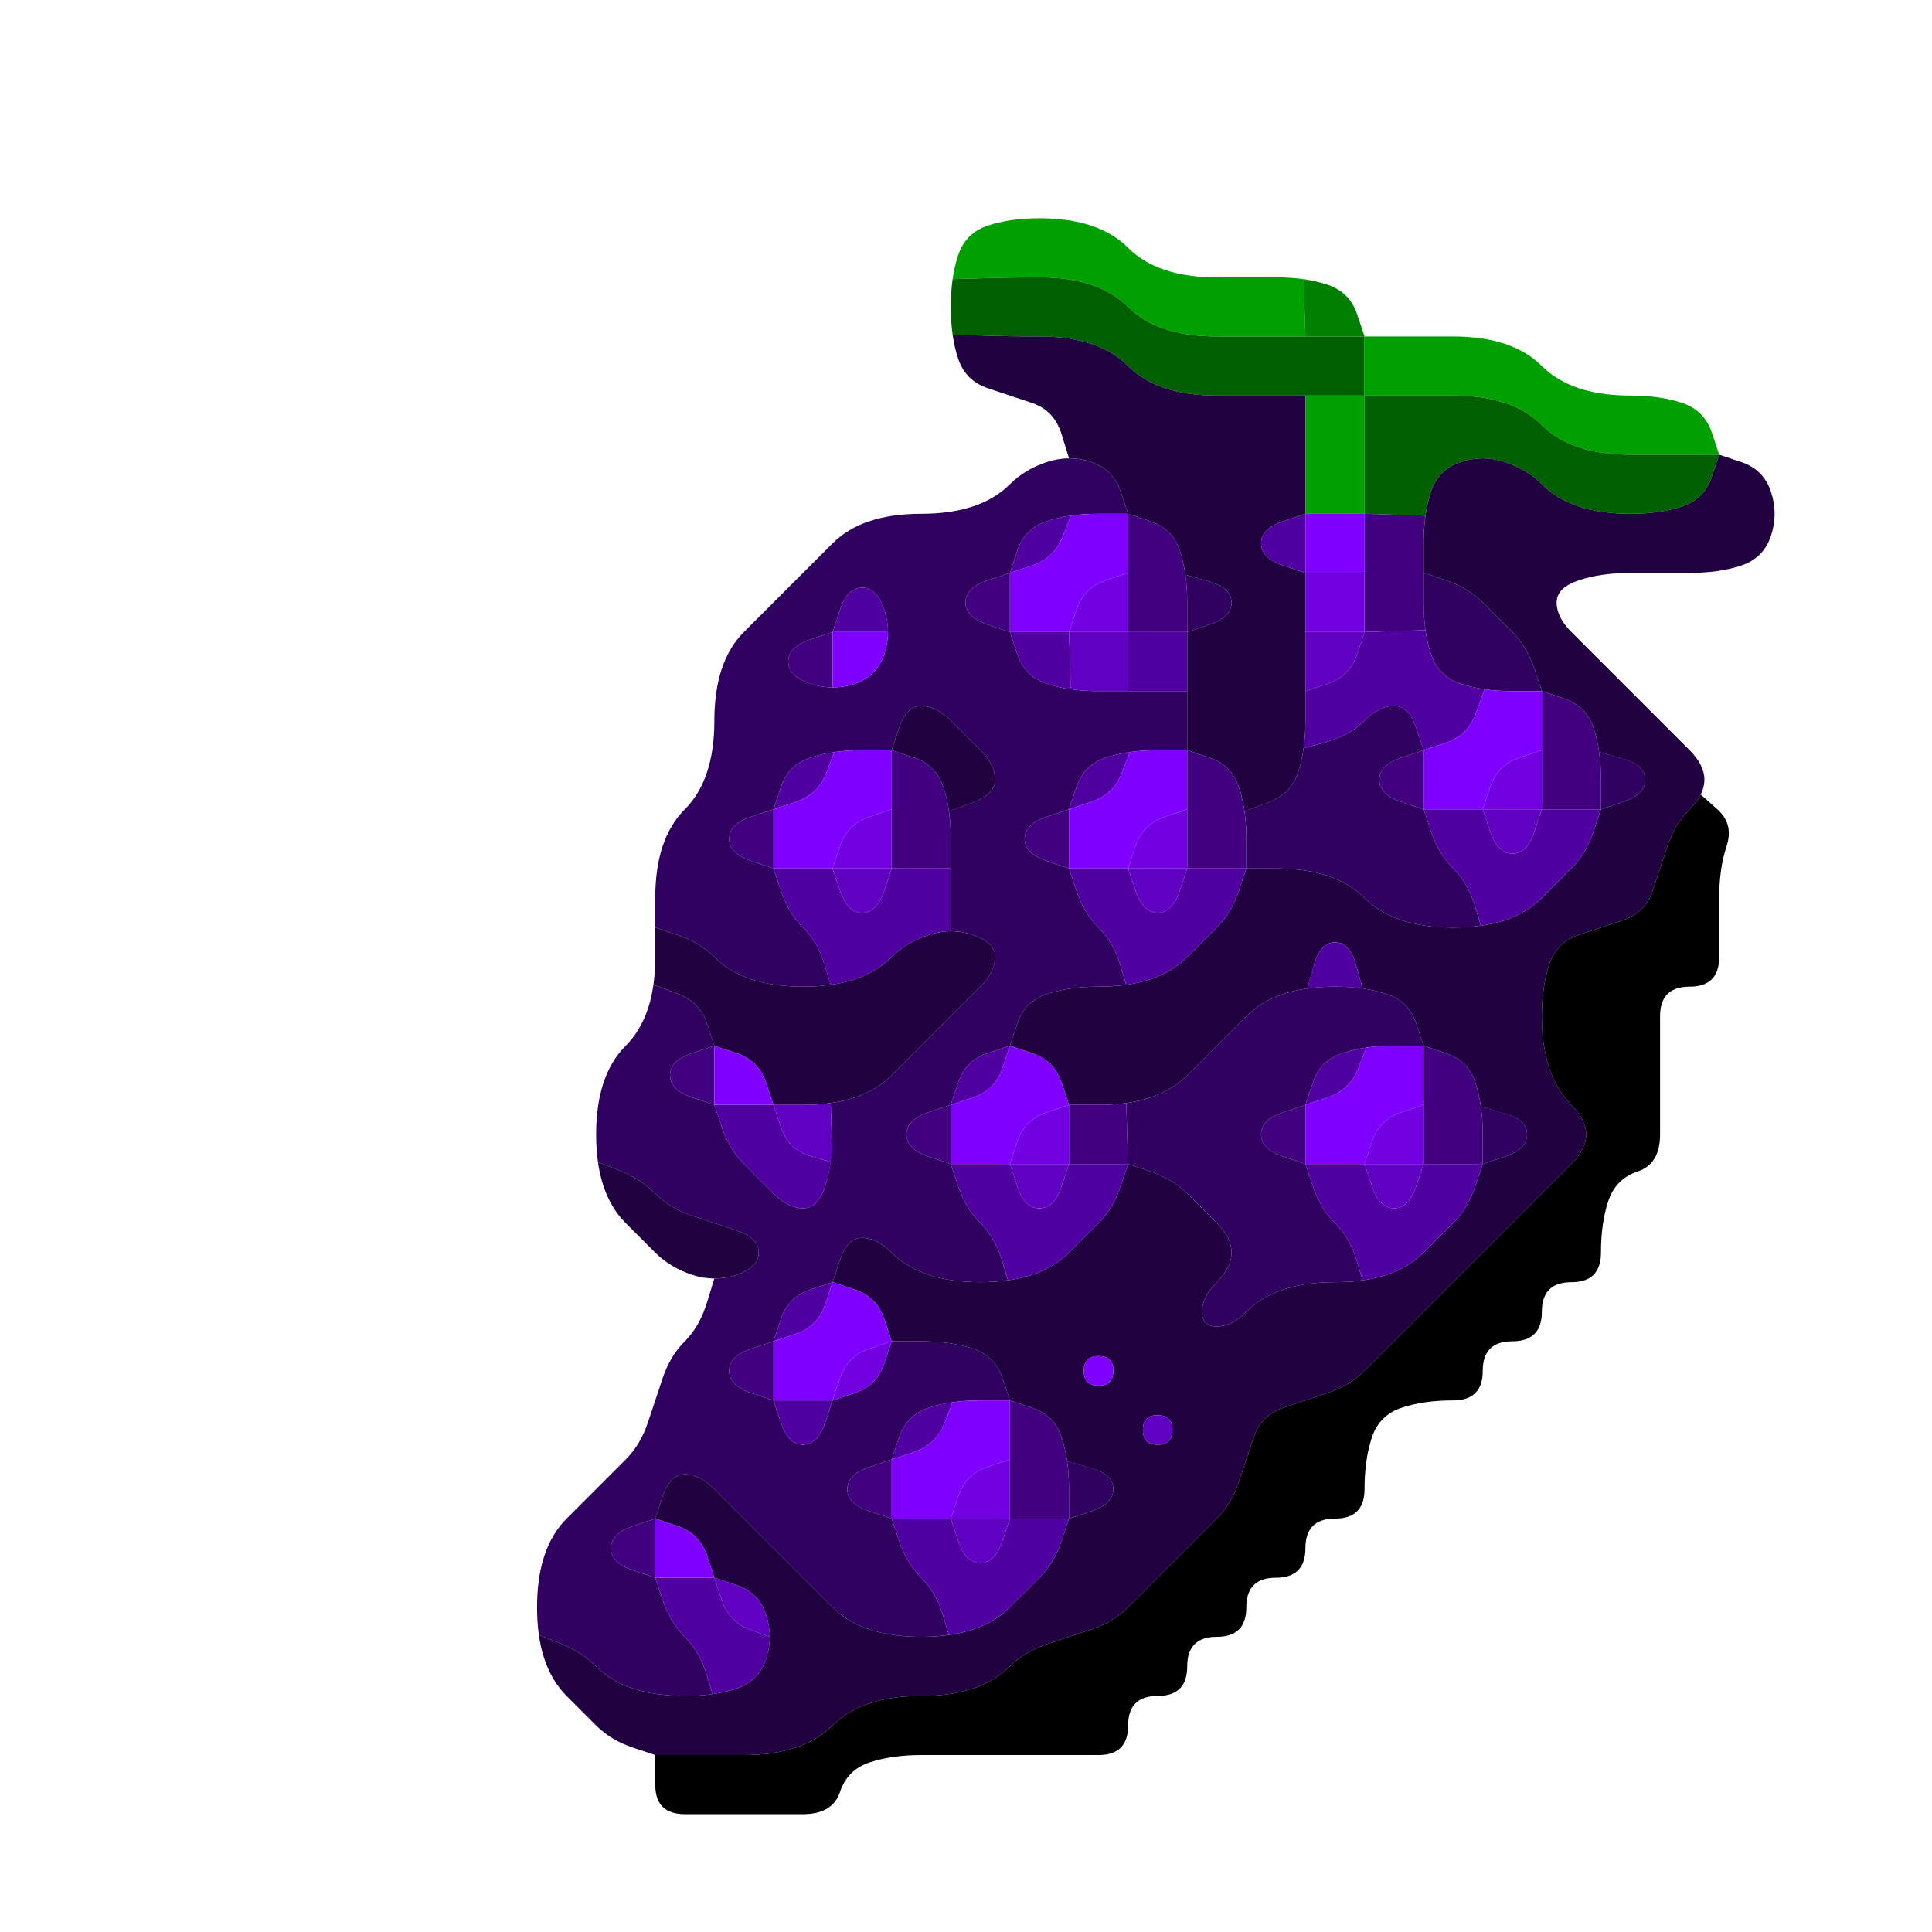 <?xml version="1.0" encoding="UTF-8" standalone="no"?>
<!-- Created with Inkscape (http://www.inkscape.org/) -->

<svg
   xmlns:dc="http://purl.org/dc/elements/1.1/"
   xmlns:cc="http://creativecommons.org/ns#"
   xmlns:rdf="http://www.w3.org/1999/02/22-rdf-syntax-ns#"
   xmlns:svg="http://www.w3.org/2000/svg"
   xmlns="http://www.w3.org/2000/svg"
   xmlns:sodipodi="http://sodipodi.sourceforge.net/DTD/sodipodi-0.dtd"
   xmlns:inkscape="http://www.inkscape.org/namespaces/inkscape"
   version="1.1"
   id="svg291"
   width="32"
   height="32"
   viewBox="0 0 32 32"
   sodipodi:docname="grape.svg"
   inkscape:version="0.92.5 (2060ec1f9f, 2020-04-08)">
  <defs
     id="defs295" />
  <sodipodi:namedview
     pagecolor="#ffffff"
     bordercolor="#666666"
     borderopacity="1"
     objecttolerance="10"
     gridtolerance="10"
     guidetolerance="10"
     inkscape:pageopacity="0"
     inkscape:pageshadow="2"
     inkscape:window-width="1920"
     inkscape:window-height="1118"
     id="namedview293"
     showgrid="false"
     inkscape:zoom="7.375"
     inkscape:cx="16"
     inkscape:cy="16"
     inkscape:window-x="0"
     inkscape:window-y="24"
     inkscape:window-maximized="1"
     inkscape:current-layer="svg291" />
  <g
     id="g491"
     transform="matrix(0.979,0,0,0.979,4,0.678)">
    <path
       style="fill:#000000;fill-opacity:0"
       d="M 0,0.5 V 0 H 0.5 1 1.5 2 2.5 3 3.5 4 4.5 5 5.5 6 6.5 7 7.5 8 8.5 9 9.5 10 10.5 11 11.5 12 12.5 13 13.5 14 14.5 15 15.5 16 16.5 17 17.5 18 18.5 19 19.5 20 20.5 21 21.5 22 22.5 23 23.5 24 24.5 25 25.5 26 26.5 27 27.5 28 28.5 29 29.5 30 30.5 31 31.5 32 V 0.5 1 1.5 2 2.5 3 3.5 4 4.5 5 5.5 6 6.5 7 7.5 8 8.5 9 9.5 10 10.5 11 11.5 12 12.5 13 13.5 14 14.5 15 15.5 16 16.5 17 17.5 18 18.5 19 19.5 20 20.5 21 21.5 22 22.5 23 23.5 24 24.5 25 25.5 26 26.5 27 27.5 28 28.5 29 29.5 30 30.5 31 31.5 32 H 31.5 31 30.5 30 29.5 29 28.5 28 27.5 27 26.5 26 25.5 25 24.5 24 23.5 23 22.5 22 21.5 21 20.5 20 19.5 19 18.5 18 17.5 17 16.5 16 15.5 15 14.5 14 13.5 13 12.5 12 11.5 11 10.5 10 9.5 9 8.5 8 7.5 7 6.5 6 5.5 5 4.5 4 3.5 3 2.5 2 1.5 1 0.5 0 V 31.5 31 30.5 30 29.5 29 28.5 28 27.5 27 26.5 26 25.5 25 24.5 24 23.5 23 22.5 22 21.5 21 20.5 20 19.5 19 18.5 18 17.5 17 16.5 16 15.5 15 14.5 14 13.5 13 12.5 12 11.5 11 10.5 10 9.5 9 8.5 8 7.5 7 6.5 6 5.5 5 4.5 4 3.5 3 2.5 2 1.5 1 0.5 M 9.5,30 q 0.5,0 0.625,-0.375 0.125,-0.375 0.5,-0.5 Q 11,29 11.5,29 q 0.5,0 1,0 0.5,0 1,0 0.5,0 1,0 Q 15,29 15,28.5 15,28 15.5,28 16,28 16,27.5 16,27 16.5,27 17,27 17,26.5 17,26 17.5,26 18,26 18,25.5 18,25 18.5,25 19,25 19,24.5 19,24 19.125,23.625 19.25,23.25 19.625,23.125 20,23 20.5,23 21,23 21,22.5 21,22 21.5,22 22,22 22,21.5 22,21 22.5,21 23,21 23,20.5 23,20 23.125,19.625 23.25,19.25 23.625,19.125 24,19 24,18.5 24,18 24,17.5 24,17 24,16.5 24,16 24.5,16 25,16 25,15.5 25,15 25,14.5 25,14 25.125,13.625 25.25,13.25 24.969,13 L 24.688,12.75 24.656,12.812 24.625,12.875 24.688,12.75 Q 24.75,12.625 24.75,12.5 V 12.375 12.562 12.75 12.5 Q 24.75,12.25 24.5,12 24.25,11.75 24,11.5 23.75,11.25 23.5,11 23.25,10.75 23,10.5 22.75,10.25 22.5,10 22.25,9.75 22.25,9.5 22.25,9.25 22.625,9.125 23,9 23.5,9 24,9 24.5,9 25,9 25.375,8.875 25.75,8.75 25.875,8.375 26,8 25.875,7.625 25.75,7.25 25.375,7.125 L 25,7 24.875,6.625 Q 24.75,6.25 24.375,6.125 24,6 23.5,6 23,6 22.625,5.875 22.25,5.75 22,5.5 21.75,5.25 21.375,5.125 21,5 20.5,5 20,5 19.5,5 H 19 L 18.875,4.625 Q 18.75,4.25 18.375,4.125 18,4 17.5,4 17,4 16.5,4 16,4 15.625,3.875 15.25,3.75 15,3.5 14.75,3.25 14.375,3.125 14,3 13.5,3 13,3 12.625,3.125 12.25,3.25 12.125,3.625 12,4 12,4.5 12,5 12.125,5.375 12.25,5.75 12.625,5.875 13,6 13.375,6.125 13.75,6.25 13.875,6.656 L 14,7.062 H 14.094 14.188 14 q -0.188,0 -0.375,0.062 L 13.438,7.188 13.719,7.094 14,7 13.625,7.125 Q 13.25,7.25 13,7.5 12.75,7.75 12.375,7.875 12,8 11.5,8 11,8 10.625,8.125 10.25,8.25 10,8.5 9.75,8.75 9.5,9 9.25,9.25 9,9.5 8.75,9.75 8.5,10 8.25,10.25 8.125,10.625 8,11 8,11.5 8,12 7.875,12.375 7.75,12.75 7.5,13 7.25,13.25 7.125,13.625 7,14 7,14.5 7,15 7,15.5 7,16 6.875,16.375 6.75,16.75 6.5,17 6.25,17.25 6.125,17.625 6,18 6,18.5 6,19 6.125,19.375 6.25,19.75 6.5,20 6.75,20.25 7,20.5 7.25,20.75 7.625,20.875 L 8,21 7.719,20.906 7.438,20.812 7.625,20.875 Q 7.812,20.938 8,20.938 H 8.188 8.094 8 L 7.875,21.344 Q 7.75,21.75 7.5,22 7.25,22.25 7.125,22.625 7,23 6.875,23.375 6.75,23.75 6.5,24 6.25,24.25 6,24.5 5.75,24.75 5.5,25 5.25,25.25 5.125,25.625 5,26 5,26.5 5,27 5.125,27.375 5.25,27.75 5.5,28 5.75,28.25 6,28.5 6.25,28.75 6.625,28.875 L 7,29 v 0.5 q 0,0.5 0.5,0.5 0.5,0 1,0 0.5,0 1,0"
       id="path301"
       inkscape:connector-curvature="0" />
    <path
       style="fill:#00a000;fill-opacity:1"
       d="M 12.125,3.625 Q 12.25,3.25 12.625,3.125 13,3 13.5,3 14,3 14.375,3.125 14.75,3.25 15,3.5 15.25,3.75 15.625,3.875 16,4 16.5,4 17,4 17.5,4 H 18 17.625 17.25 17.5 q 0.25,0 0.469,0.031 L 18.188,4.062 18.078,4.047 17.969,4.031 17.984,4.516 18,5 H 17.5 Q 17,5 16.5,5 16,5 15.625,4.875 15.25,4.75 15,4.5 14.75,4.25 14.375,4.125 14,4 13.5,4 13,4 12.516,4.016 L 12.031,4.031 12.016,4.141 12,4.25 12.031,4.031 Q 12.062,3.812 12.125,3.625 L 12.188,3.438 12.094,3.719 12,4 12.125,3.625 M 17.625,5 H 18 18.125 18.25 18 q -0.25,0 -0.5,0 h -0.25 0.375"
       id="path303"
       inkscape:connector-curvature="0" />
    <path
       style="fill:#006000;fill-opacity:1"
       d="M 12,4.5 V 4 4.375 4.75 4.5 Q 12,4.25 12.031,4.031 L 12.062,3.812 12.047,3.922 12.031,4.031 12.516,4.016 Q 13,4 13.5,4 14,4 14.375,4.125 14.75,4.25 15,4.5 15.25,4.75 15.625,4.875 16,5 16.5,5 q 0.5,0 1,0 0.5,0 1,0 H 19 V 5.5 6 H 18.5 Q 18,6 17.5,6 17,6 16.5,6 16,6 15.625,5.875 15.25,5.75 15,5.5 14.75,5.25 14.375,5.125 14,5 13.5,5 13,5 12.516,4.984 L 12.031,4.969 12.047,5.078 12.062,5.188 12.031,4.969 Q 12,4.75 12,4.5 V 4.25 4.625 5 4.5"
       id="path305"
       inkscape:connector-curvature="0" />
    <path
       style="fill:#008000;fill-opacity:1"
       d="M 17.984,4.516 17.969,4.031 17.859,4.016 17.75,4 17.969,4.031 Q 18.188,4.062 18.375,4.125 L 18.562,4.188 18.281,4.094 18,4 18.375,4.125 q 0.375,0.125 0.5,0.5 L 19,5 H 18.5 18 L 17.984,4.516 M 17.875,5 H 18 18.375 18.75 18.5 Q 18.25,5 18,5 h -0.25 0.125"
       id="path307"
       inkscape:connector-curvature="0" />
    <path
       style="fill:#200040;fill-opacity:1"
       d="M 12.125,5.375 12,5 12.094,5.281 12.188,5.562 12.125,5.375 Q 12.062,5.188 12.031,4.969 L 12,4.75 12.016,4.859 12.031,4.969 12.516,4.984 Q 13,5 13.5,5 14,5 14.375,5.125 14.75,5.25 15,5.5 15.25,5.75 15.625,5.875 16,6 16.5,6 17,6 17.5,6 H 18 v 0.5 q 0,0.5 0,1 V 8 L 17.625,8.125 Q 17.25,8.25 17.25,8.5 q 0,0.25 0.375,0.375 L 18,9 v 0.5 q 0,0.5 0,1 0,0.5 0,1 0,0.5 -0.125,0.875 -0.125,0.375 -0.516,0.516 L 16.969,13.031 16.984,13.141 17,13.25 16.969,13.031 Q 16.938,12.812 16.875,12.625 L 16.812,12.438 16.906,12.719 17,13 16.875,12.625 q -0.125,-0.375 -0.5,-0.5 L 16,12 v -0.5 q 0,-0.5 0,-1 V 10 L 16.375,9.875 Q 16.75,9.75 16.75,9.5 16.75,9.25 16.359,9.141 L 15.969,9.031 15.984,9.141 16,9.25 15.969,9.031 Q 15.938,8.812 15.875,8.625 L 15.812,8.438 15.906,8.719 16,9 15.875,8.625 Q 15.75,8.25 15.375,8.125 L 15,8 14.875,7.625 Q 14.75,7.25 14.375,7.125 L 14,7 14.281,7.094 14.562,7.188 14.375,7.125 Q 14.188,7.062 14,7.062 H 13.812 13.906 14 L 13.875,6.656 Q 13.75,6.25 13.375,6.125 13,6 12.625,5.875 12.25,5.75 12.125,5.375 m 6,0.625 H 18 17.625 17.25 17.5 q 0.25,0 0.5,0 h 0.25 -0.125"
       id="path309"
       inkscape:connector-curvature="0" />
    <path
       style="fill:#00a000;fill-opacity:1"
       d="M 19,5.5 V 5 h 0.5 Q 20,5 20.5,5 21,5 21.375,5.125 21.75,5.25 22,5.5 22.25,5.75 22.625,5.875 23,6 23.5,6 q 0.5,0 0.875,0.125 0.375,0.125 0.5,0.5 L 25,7 H 24.5 Q 24,7 23.5,7 23,7 22.625,6.875 22.25,6.75 22,6.5 21.75,6.25 21.375,6.125 21,6 20.5,6 20,6 19.5,6 H 19 V 5.5"
       id="path311"
       inkscape:connector-curvature="0" />
    <path
       style="fill:#00a000;fill-opacity:1"
       d="M 18,6.5 V 6 h 0.5 0.5 v 0.5 q 0,0.5 0,1 V 8 H 18.5 18 V 7.5 Q 18,7 18,6.5 M 18.375,6 H 18 17.875 17.75 18 q 0.25,0 0.5,0 h 0.25 -0.375"
       id="path313"
       inkscape:connector-curvature="0" />
    <path
       style="fill:#006000;fill-opacity:1"
       d="M 19,6.5 V 6 h 0.5 Q 20,6 20.5,6 21,6 21.375,6.125 21.75,6.25 22,6.5 22.25,6.75 22.625,6.875 23,7 23.5,7 24,7 24.5,7 H 25 L 24.875,7.375 Q 24.75,7.75 24.375,7.875 24,8 23.5,8 23,8 22.625,7.875 22.25,7.75 22,7.5 21.75,7.25 21.375,7.125 21,7 20.625,7.125 20.25,7.25 20.125,7.625 L 20,8 20.094,7.719 20.188,7.438 20.125,7.625 Q 20.062,7.812 20.031,8.031 L 20,8.25 20.016,8.141 20.031,8.031 19.516,8.016 19,8 V 7.5 q 0,-0.5 0,-1"
       id="path315"
       inkscape:connector-curvature="0" />
    <path
       style="fill:#300060;fill-opacity:1"
       d="m 13,7.5 q 0.25,-0.25 0.625,-0.375 0.375,-0.125 0.75,0 0.375,0.125 0.5,0.5 L 15,8 H 14.5 Q 14,8 13.625,8.125 13.25,8.25 13.125,8.625 L 13,9 12.625,9.125 Q 12.25,9.25 12.25,9.5 q 0,0.25 0.375,0.375 L 13,10 l 0.125,0.375 q 0.125,0.375 0.5,0.5 Q 14,11 14.5,11 q 0.5,0 1,0 H 16 v 0.5 0.5 h -0.5 q -0.5,0 -0.875,0.125 -0.375,0.125 -0.5,0.5 L 14,13 13.625,13.125 Q 13.25,13.25 13.25,13.5 q 0,0.25 0.375,0.375 L 14,14 14.125,14.375 Q 14.25,14.75 14.5,15 q 0.25,0.25 0.359,0.609 l 0.109,0.359 0.109,-0.016 0.109,-0.016 -0.219,0.031 Q 14.75,16 14.5,16 H 14.25 14.625 15 14.5 q -0.5,0 -0.875,0.125 -0.375,0.125 -0.5,0.5 L 13,17 12.625,17.125 q -0.375,0.125 -0.5,0.5 L 12,18 11.625,18.125 Q 11.25,18.25 11.25,18.5 q 0,0.25 0.375,0.375 L 12,19 12.125,19.375 Q 12.25,19.75 12.5,20 q 0.25,0.25 0.359,0.609 l 0.109,0.359 0.109,-0.016 0.109,-0.016 -0.219,0.031 Q 12.75,21 12.5,21 H 12.25 12.625 13 12.5 Q 12,21 11.625,20.875 11.25,20.75 11,20.5 q -0.25,-0.25 -0.5,-0.25 -0.25,0 -0.375,0.375 L 10,21 9.625,21.125 q -0.375,0.125 -0.5,0.5 L 9,22 8.625,22.125 Q 8.25,22.25 8.25,22.5 q 0,0.25 0.375,0.375 L 9,23 9.125,23.375 Q 9.25,23.75 9.5,23.75 q 0.25,0 0.375,-0.375 L 10,23 10.375,22.875 q 0.375,-0.125 0.5,-0.5 L 11,22 h 0.5 q 0.5,0 0.875,0.125 0.375,0.125 0.5,0.5 L 13,23 h -0.5 q -0.5,0 -0.875,0.125 -0.375,0.125 -0.5,0.5 L 11,24 10.625,24.125 Q 10.25,24.25 10.25,24.5 q 0,0.25 0.375,0.375 L 11,25 11.125,25.375 Q 11.25,25.75 11.5,26 q 0.25,0.25 0.359,0.609 l 0.109,0.359 0.109,-0.016 0.109,-0.016 -0.219,0.031 Q 11.75,27 11.5,27 H 11.25 11.625 12 11.5 Q 11,27 10.625,26.875 10.25,26.75 10,26.5 9.75,26.25 9.5,26 9.25,25.75 9,25.5 8.75,25.25 8.5,25 8.25,24.75 8,24.5 7.75,24.25 7.5,24.25 q -0.25,0 -0.375,0.375 L 7,25 6.625,25.125 Q 6.25,25.25 6.25,25.5 q 0,0.25 0.375,0.375 L 7,26 7.125,26.375 Q 7.25,26.75 7.5,27 7.75,27.25 7.859,27.609 L 7.969,27.969 8.078,27.953 8.188,27.938 7.969,27.969 Q 7.75,28 7.5,28 H 7.25 7.625 8 7.5 Q 7,28 6.625,27.875 6.25,27.75 6,27.5 5.75,27.25 5.391,27.109 L 5.031,26.969 5.047,27.078 5.062,27.188 5.031,26.969 Q 5,26.75 5,26.5 V 26.25 26.625 27 26.5 Q 5,26 5.125,25.625 5.25,25.25 5.5,25 5.75,24.75 6,24.5 6.25,24.25 6.5,24 6.75,23.75 6.875,23.375 7,23 7.125,22.625 7.25,22.25 7.5,22 7.75,21.75 7.875,21.344 L 8,20.938 H 7.906 7.812 8 q 0.188,0 0.375,-0.062 L 8.562,20.812 8.281,20.906 8,21 8.375,20.875 Q 8.75,20.75 8.75,20.5 8.75,20.25 8.375,20.125 8,20 7.625,19.875 7.25,19.75 7,19.5 6.75,19.25 6.391,19.109 L 6.031,18.969 6.047,19.078 6.062,19.188 6.031,18.969 Q 6,18.75 6,18.5 V 18.25 18.625 19 18.5 Q 6,18 6.125,17.625 6.25,17.25 6.5,17 6.75,16.75 6.875,16.375 L 7,16 6.906,16.281 6.812,16.562 6.875,16.375 Q 6.938,16.188 6.969,15.969 L 7,15.75 6.984,15.859 6.969,15.969 7.359,16.109 Q 7.75,16.25 7.875,16.625 L 8,17 7.625,17.125 Q 7.25,17.25 7.25,17.5 q 0,0.25 0.375,0.375 L 8,18 8.125,18.375 Q 8.25,18.75 8.5,19 q 0.25,0.25 0.5,0.5 0.25,0.25 0.5,0.25 0.25,0 0.375,-0.375 Q 10,19 9.984,18.484 L 9.969,17.969 9.859,17.984 9.75,18 9.969,17.969 Q 10.188,17.938 10.375,17.875 L 10.562,17.812 10.281,17.906 10,18 10.375,17.875 Q 10.75,17.75 11,17.5 q 0.25,-0.25 0.5,-0.5 0.25,-0.25 0.5,-0.5 0.25,-0.25 0.5,-0.5 0.25,-0.25 0.25,-0.5 0,-0.25 -0.375,-0.375 L 12,15 12.281,15.094 12.562,15.188 12.375,15.125 Q 12.188,15.062 12,15.062 H 11.812 11.906 12 V 14.531 Q 12,14 12,13.5 V 13 13.375 13.75 13.5 q 0,-0.25 -0.031,-0.469 l -0.031,-0.219 0.016,0.109 0.016,0.109 0.391,-0.141 Q 12.75,12.75 12.75,12.5 12.75,12.25 12.5,12 12.25,11.75 12,11.5 q -0.25,-0.25 -0.5,-0.25 -0.25,0 -0.375,0.375 L 11,12 h -0.5 q -0.5,0 -0.875,0.125 -0.375,0.125 -0.5,0.5 L 9,13 8.625,13.125 Q 8.25,13.25 8.25,13.5 q 0,0.25 0.375,0.375 L 9,14 9.125,14.375 Q 9.25,14.75 9.5,15 9.75,15.25 9.859,15.609 L 9.969,15.969 10.078,15.953 10.188,15.938 9.969,15.969 Q 9.75,16 9.5,16 H 9.25 9.625 10 9.5 Q 9,16 8.625,15.875 8.25,15.75 8,15.5 7.75,15.25 7.375,15.125 L 7,15 V 14.5 Q 7,14 7.125,13.625 7.25,13.25 7.5,13 7.75,12.75 7.875,12.375 8,12 8,11.5 8,11 8.125,10.625 8.25,10.25 8.5,10 8.75,9.75 9,9.5 9.25,9.25 9.5,9 9.75,8.75 10,8.5 10.25,8.25 10.625,8.125 11,8 11.5,8 12,8 12.375,7.875 12.75,7.75 13,7.5 M 7,14.625 V 15 15.125 15.25 15 q 0,-0.25 0,-0.5 v -0.25 0.375 m 2.625,-3.75 q 0.375,0.125 0.75,0 0.375,-0.125 0.5,-0.5 Q 11,10 10.875,9.625 10.75,9.25 10.5,9.25 q -0.25,0 -0.375,0.375 L 10,10 9.625,10.125 Q 9.25,10.25 9.25,10.5 q 0,0.25 0.375,0.375 M 16,11.375 V 11 10.875 10.75 11 q 0,0.25 0,0.5 v 0.25 -0.375"
       id="path317"
       inkscape:connector-curvature="0" />
    <path
       style="fill:#200040;fill-opacity:1"
       d="M 20.125,7.625 Q 20.25,7.25 20.625,7.125 21,7 21.375,7.125 21.75,7.25 22,7.5 22.25,7.75 22.625,7.875 23,8 23.5,8 24,8 24.375,7.875 24.75,7.75 24.875,7.375 L 25,7 25.375,7.125 q 0.375,0.125 0.5,0.5 0.125,0.375 0,0.75 -0.125,0.375 -0.5,0.5 Q 25,9 24.5,9 24,9 23.5,9 23,9 22.625,9.125 22.25,9.25 22.25,9.5 q 0,0.25 0.25,0.5 0.25,0.25 0.5,0.5 0.25,0.25 0.5,0.5 0.25,0.25 0.5,0.5 0.25,0.25 0.5,0.5 0.25,0.25 0.25,0.5 0,0.25 -0.25,0.5 -0.25,0.25 -0.375,0.625 Q 24,14 23.875,14.375 23.75,14.75 23.375,14.875 23,15 22.625,15.125 22.25,15.25 22.125,15.625 22,16 22,16.5 22,17 22.125,17.375 22.25,17.75 22.5,18 q 0.25,0.25 0.25,0.5 0,0.25 -0.25,0.5 -0.25,0.25 -0.5,0.5 -0.25,0.25 -0.5,0.5 -0.25,0.25 -0.5,0.5 -0.25,0.25 -0.5,0.5 -0.25,0.25 -0.5,0.5 -0.25,0.25 -0.5,0.5 -0.25,0.25 -0.5,0.5 -0.25,0.25 -0.625,0.375 Q 18,23 17.625,23.125 17.25,23.25 17.125,23.625 17,24 16.875,24.375 16.75,24.75 16.5,25 16.25,25.25 16,25.5 15.75,25.75 15.5,26 15.25,26.25 15,26.5 14.75,26.75 14.375,26.875 14,27 13.625,27.125 13.25,27.25 13,27.5 12.75,27.75 12.375,27.875 12,28 11.5,28 11,28 10.625,28.125 10.25,28.25 10,28.5 9.75,28.75 9.375,28.875 9,29 8.5,29 8,29 7.5,29 H 7 L 6.625,28.875 Q 6.25,28.75 6,28.5 5.75,28.25 5.5,28 5.25,27.75 5.125,27.375 L 5,27 5.094,27.281 5.188,27.562 5.125,27.375 Q 5.062,27.188 5.031,26.969 L 5,26.75 5.016,26.859 5.031,26.969 5.391,27.109 Q 5.75,27.25 6,27.5 6.25,27.75 6.625,27.875 7,28 7.5,28 8,28 8.375,27.875 8.75,27.75 8.875,27.375 9,27 8.875,26.625 8.75,26.25 8.375,26.125 L 8,26 7.875,25.625 Q 7.75,25.25 7.375,25.125 L 7,25 7.125,24.625 Q 7.25,24.25 7.5,24.25 q 0.25,0 0.5,0.25 0.25,0.25 0.5,0.5 0.25,0.25 0.5,0.5 0.25,0.25 0.5,0.5 0.25,0.25 0.5,0.5 0.25,0.25 0.625,0.375 Q 11,27 11.5,27 12,27 12.375,26.875 12.75,26.75 13,26.5 13.25,26.25 13.5,26 13.75,25.75 13.875,25.375 L 14,25 14.375,24.875 Q 14.75,24.75 14.75,24.5 q 0,-0.25 -0.391,-0.359 L 13.969,24.031 13.984,24.141 14,24.25 13.969,24.031 Q 13.938,23.812 13.875,23.625 L 13.812,23.438 13.906,23.719 14,24 13.875,23.625 q -0.125,-0.375 -0.5,-0.5 L 13,23 12.875,22.625 Q 12.75,22.25 12.375,22.125 12,22 11.5,22 H 11 l -0.125,-0.375 q -0.125,-0.375 -0.5,-0.5 L 10,21 10.125,20.625 Q 10.25,20.25 10.5,20.25 q 0.25,0 0.5,0.25 0.25,0.25 0.625,0.375 Q 12,21 12.5,21 13,21 13.375,20.875 13.75,20.75 14,20.5 14.25,20.25 14.5,20 14.75,19.75 14.875,19.375 L 15,19 15.375,19.125 Q 15.75,19.25 16,19.5 q 0.25,0.25 0.5,0.5 0.25,0.25 0.25,0.5 0,0.25 -0.25,0.5 -0.25,0.25 -0.25,0.5 0,0.25 0.25,0.25 0.25,0 0.5,-0.25 0.25,-0.25 0.625,-0.375 Q 18,21 18.5,21 19,21 19.375,20.875 19.75,20.75 20,20.5 20.25,20.25 20.5,20 20.75,19.75 20.875,19.375 L 21,19 21.375,18.875 Q 21.75,18.75 21.75,18.5 q 0,-0.25 -0.391,-0.359 L 20.969,18.031 20.984,18.141 21,18.25 20.969,18.031 Q 20.938,17.812 20.875,17.625 L 20.812,17.438 20.906,17.719 21,18 20.875,17.625 q -0.125,-0.375 -0.5,-0.5 L 20,17 19.875,16.625 q -0.125,-0.375 -0.5,-0.5 L 19,16 19.281,16.094 19.562,16.188 19.375,16.125 Q 19.188,16.062 18.969,16.031 L 18.75,16 l 0.109,0.016 0.109,0.016 -0.109,-0.391 Q 18.75,15.25 18.5,15.25 q -0.25,0 -0.359,0.391 L 18.031,16.031 18.141,16.016 18.25,16 18.031,16.031 Q 17.812,16.062 17.625,16.125 L 17.438,16.188 17.719,16.094 18,16 17.625,16.125 Q 17.25,16.25 17,16.5 16.75,16.75 16.5,17 16.25,17.25 16,17.5 15.75,17.75 15.375,17.875 15,18 14.5,18 H 14 l -0.125,-0.375 q -0.125,-0.375 -0.5,-0.5 L 13,17 13.125,16.625 q 0.125,-0.375 0.5,-0.5 Q 14,16 14.5,16 15,16 15.375,15.875 15.75,15.75 16,15.5 16.25,15.25 16.5,15 16.75,14.75 16.875,14.375 L 17,14 h 0.5 Q 18,14 18.375,14.125 18.75,14.25 19,14.5 19.25,14.75 19.625,14.875 20,15 20.5,15 21,15 21.375,14.875 21.75,14.75 22,14.5 22.25,14.25 22.5,14 22.75,13.75 22.875,13.375 L 23,13 23.375,12.875 Q 23.75,12.75 23.75,12.5 q 0,-0.25 -0.391,-0.359 L 22.969,12.031 22.984,12.141 23,12.25 22.969,12.031 Q 22.938,11.812 22.875,11.625 L 22.812,11.438 22.906,11.719 23,12 22.875,11.625 q -0.125,-0.375 -0.5,-0.5 L 22,11 21.875,10.625 Q 21.75,10.25 21.5,10 21.25,9.75 21,9.5 20.75,9.25 20.375,9.125 L 20,9 V 8.5 Q 20,8 20.125,7.625 M 20,8.625 V 9 9.125 9.25 9 Q 20,8.75 20,8.5 V 8.25 8.625 M 14.25,22.5 q 0,0.25 0.25,0.25 0.25,0 0.25,-0.25 0,-0.25 -0.25,-0.25 -0.25,0 -0.25,0.25 m 1,1 q 0,0.25 0.25,0.25 0.25,0 0.25,-0.25 0,-0.25 -0.25,-0.25 -0.25,0 -0.25,0.25"
       id="path319"
       inkscape:connector-curvature="0" />
    <path
       style="fill:#5000a0;fill-opacity:1"
       d="m 13.125,8.625 q 0.125,-0.375 0.5,-0.5 L 14,8 13.719,8.094 13.438,8.188 13.625,8.125 Q 13.812,8.062 14.031,8.031 L 14.25,8 14.141,8.016 14.031,8.031 13.891,8.391 Q 13.75,8.75 13.375,8.875 L 13,9 13.125,8.625"
       id="path321"
       inkscape:connector-curvature="0" />
    <path
       style="fill:#8000ff;fill-opacity:1"
       d="M 13.891,8.391 14.031,8.031 13.922,8.047 13.812,8.062 14.031,8.031 Q 14.25,8 14.5,8 H 14.75 14.375 14 14.5 15 V 8.5 9 l -0.375,0.125 q -0.375,0.125 -0.5,0.5 L 14,10 H 13.5 13 V 9.5 9 L 13.375,8.875 Q 13.75,8.75 13.891,8.391 M 15,9.125 V 9 8.625 8.25 8.5 Q 15,8.75 15,9 V 9.25 9.125"
       id="path323"
       inkscape:connector-curvature="0" />
    <path
       style="fill:#400080;fill-opacity:1"
       d="M 15,8.5 V 8 l 0.375,0.125 q 0.375,0.125 0.5,0.5 Q 16,9 16,9.5 V 10 H 15.5 15 V 9.5 q 0,-0.5 0,-1"
       id="path325"
       inkscape:connector-curvature="0" />
    <path
       style="fill:#5000a0;fill-opacity:1"
       d="m 17.25,8.5 q 0,-0.25 0.375,-0.375 L 18,8 V 8.5 9 L 17.625,8.875 Q 17.25,8.75 17.25,8.5"
       id="path327"
       inkscape:connector-curvature="0" />
    <path
       style="fill:#8000ff;fill-opacity:1"
       d="M 18,8.5 V 8 H 18.5 19 V 8.5 9 H 18.5 18 V 8.5 m 1,0.625 V 9 8.625 8.25 8.5 Q 19,8.75 19,9 V 9.25 9.125"
       id="path329"
       inkscape:connector-curvature="0" />
    <path
       style="fill:#400080;fill-opacity:1"
       d="M 19,8.5 V 8 L 19.516,8.016 20.031,8.031 20.047,7.922 20.062,7.812 20.031,8.031 Q 20,8.25 20,8.5 V 8.75 8.375 8 8.5 q 0,0.5 0,1 V 10 9.625 9.25 9.5 q 0,0.25 0.031,0.469 L 20.062,10.188 20.047,10.078 20.031,9.969 19.516,9.984 19,10 V 9.5 q 0,-0.5 0,-1"
       id="path331"
       inkscape:connector-curvature="0" />
    <path
       style="fill:#5000a0;fill-opacity:1"
       d="M 10.125,9.625 Q 10.25,9.25 10.5,9.25 q 0.25,0 0.375,0.375 L 11,10 10.906,9.719 10.812,9.438 10.875,9.625 Q 10.938,9.812 10.938,10 V 10.188 10.094 10 H 10.469 10 l 0.125,-0.375"
       id="path333"
       inkscape:connector-curvature="0" />
    <path
       style="fill:#400080;fill-opacity:1"
       d="m 12.25,9.5 q 0,-0.25 0.375,-0.375 L 13,9 V 9.5 10 L 12.625,9.875 Q 12.25,9.75 12.25,9.5"
       id="path335"
       inkscape:connector-curvature="0" />
    <path
       style="fill:#7000e0;fill-opacity:1"
       d="m 14.125,9.625 q 0.125,-0.375 0.5,-0.5 L 15,9 V 9.5 10 H 14.5 14 L 14.125,9.625 M 15,9.375 V 9 8.875 8.75 9 q 0,0.25 0,0.5 V 9.75 9.375"
       id="path337"
       inkscape:connector-curvature="0" />
    <path
       style="fill:#300060;fill-opacity:1"
       d="M 16,9.5 V 9 9.375 9.75 9.5 Q 16,9.25 15.969,9.031 L 15.938,8.812 15.953,8.922 15.969,9.031 16.359,9.141 Q 16.75,9.25 16.75,9.5 q 0,0.25 -0.375,0.375 L 16,10 V 9.5"
       id="path339"
       inkscape:connector-curvature="0" />
    <path
       style="fill:#7000e0;fill-opacity:1"
       d="M 18,9.5 V 9 H 18.5 19 V 9.5 10 H 18.5 18 V 9.5 m 0,0.125 V 10 10.125 10.25 10 Q 18,9.75 18,9.5 V 9.25 9.625 m 1,-0.25 V 9 8.875 8.75 9 q 0,0.25 0,0.5 V 9.75 9.375"
       id="path341"
       inkscape:connector-curvature="0" />
    <path
       style="fill:#300060;fill-opacity:1"
       d="M 20,9.5 V 9 l 0.375,0.125 Q 20.75,9.25 21,9.5 q 0.25,0.25 0.5,0.5 0.25,0.25 0.375,0.625 L 22,11 H 21.5 Q 21,11 20.625,10.875 20.25,10.75 20.125,10.375 20,10 20,9.5 M 20,8.875 V 9 9.375 9.75 9.5 Q 20,9.25 20,9 V 8.75 8.875"
       id="path343"
       inkscape:connector-curvature="0" />
    <path
       style="fill:#400080;fill-opacity:1"
       d="m 9.25,10.5 q 0,-0.25 0.375,-0.375 L 10,10 v 0.469 0.469 H 10.094 10.188 10 q -0.188,0 -0.375,-0.062 L 9.438,10.812 9.719,10.906 10,11 9.625,10.875 Q 9.25,10.75 9.25,10.5"
       id="path345"
       inkscape:connector-curvature="0" />
    <path
       style="fill:#8000ff;fill-opacity:1"
       d="M 10,10.469 V 10 h 0.469 0.469 V 9.906 9.812 10 q 0,0.188 -0.062,0.375 L 10.812,10.562 10.906,10.281 11,10 10.875,10.375 q -0.125,0.375 -0.5,0.5 L 10,11 10.281,10.906 10.562,10.812 10.375,10.875 Q 10.188,10.938 10,10.938 H 9.812 9.906 10 v -0.469"
       id="path347"
       inkscape:connector-curvature="0" />
    <path
       style="fill:#5000a0;fill-opacity:1"
       d="M 13.125,10.375 13,10 h 0.5 0.5 l 0.016,0.484 0.016,0.484 0.109,0.016 L 14.25,11 14.031,10.969 Q 13.812,10.938 13.625,10.875 L 13.438,10.812 13.719,10.906 14,11 13.625,10.875 q -0.375,-0.125 -0.5,-0.5"
       id="path349"
       inkscape:connector-curvature="0" />
    <path
       style="fill:#6000c0;fill-opacity:1"
       d="M 14.016,10.484 14,10 H 14.5 15 V 10.5 11 H 14.5 14 14.375 14.75 14.5 q -0.25,0 -0.469,-0.031 l -0.219,-0.031 0.109,0.016 0.109,0.016 -0.016,-0.484 M 14.625,11 H 15 15.125 15.25 15 q -0.25,0 -0.5,0 h -0.25 0.375"
       id="path351"
       inkscape:connector-curvature="0" />
    <path
       style="fill:#5000a0;fill-opacity:1"
       d="M 15,10.5 V 10 H 15.5 16 V 10.5 11 H 15.5 15 V 10.5 M 14.875,11 H 15 15.375 15.75 15.5 q -0.25,0 -0.5,0 h -0.25 0.125 M 16,11.125 V 11 10.625 10.25 10.5 q 0,0.25 0,0.5 v 0.25 -0.125"
       id="path353"
       inkscape:connector-curvature="0" />
    <path
       style="fill:#6000c0;fill-opacity:1"
       d="M 18,10.5 V 10 h 0.5 0.5 l -0.125,0.375 q -0.125,0.375 -0.5,0.5 L 18,11 v -0.5 m 0,0.125 V 11 11.125 11.25 11 q 0,-0.25 0,-0.5 v -0.25 0.375 m 0,-0.75 V 10 10.375 10.75 10.5 Q 18,10.25 18,10 V 9.75 9.875"
       id="path355"
       inkscape:connector-curvature="0" />
    <path
       style="fill:#5000a0;fill-opacity:1"
       d="M 18.875,10.375 19,10 19.516,9.984 20.031,9.969 20.016,9.859 20,9.75 20.031,9.969 Q 20.062,10.188 20.125,10.375 L 20.188,10.562 20.094,10.281 20,10 l 0.125,0.375 q 0.125,0.375 0.5,0.5 L 21,11 20.719,10.906 20.438,10.812 20.625,10.875 q 0.188,0.062 0.406,0.094 L 21.25,11 21.141,10.984 21.031,10.969 20.891,11.359 Q 20.75,11.75 20.375,11.875 L 20,12 19.875,11.625 Q 19.75,11.25 19.5,11.25 q -0.25,0 -0.5,0.25 -0.25,0.25 -0.641,0.359 L 17.969,11.969 17.953,12.078 17.938,12.188 17.969,11.969 Q 18,11.75 18,11.5 V 11.25 11.625 12 11.5 11 l 0.375,-0.125 q 0.375,-0.125 0.5,-0.5 M 18,10.875 V 11 11.375 11.75 11.5 q 0,-0.25 0,-0.5 v -0.25 0.125"
       id="path357"
       inkscape:connector-curvature="0" />
    <path
       style="fill:#200040;fill-opacity:1"
       d="M 11.125,11.625 Q 11.25,11.25 11.5,11.25 q 0.25,0 0.5,0.25 0.25,0.25 0.5,0.5 0.25,0.25 0.25,0.5 0,0.25 -0.391,0.391 L 11.969,13.031 11.984,13.141 12,13.25 11.969,13.031 Q 11.938,12.812 11.875,12.625 L 11.812,12.438 11.906,12.719 12,13 11.875,12.625 q -0.125,-0.375 -0.5,-0.5 L 11,12 11.125,11.625"
       id="path359"
       inkscape:connector-curvature="0" />
    <path
       style="fill:#300060;fill-opacity:1"
       d="m 19,11.5 q 0.25,-0.25 0.5,-0.25 0.25,0 0.375,0.375 L 20,12 19.625,12.125 Q 19.25,12.25 19.25,12.5 q 0,0.25 0.375,0.375 L 20,13 20.125,13.375 Q 20.25,13.75 20.5,14 q 0.25,0.25 0.359,0.609 l 0.109,0.359 0.109,-0.016 0.109,-0.016 -0.219,0.031 Q 20.75,15 20.5,15 H 20.25 20.625 21 20.5 Q 20,15 19.625,14.875 19.25,14.75 19,14.5 18.75,14.25 18.375,14.125 18,14 17.5,14 H 17 V 13.5 13 13.375 13.75 13.5 q 0,-0.25 -0.031,-0.469 l -0.031,-0.219 0.016,0.109 0.016,0.109 0.391,-0.141 Q 17.75,12.75 17.875,12.375 L 18,12 17.906,12.281 17.812,12.562 17.875,12.375 q 0.062,-0.188 0.094,-0.406 L 18,11.75 17.984,11.859 17.969,11.969 18.359,11.859 Q 18.75,11.75 19,11.5"
       id="path361"
       inkscape:connector-curvature="0" />
    <path
       style="fill:#8000ff;fill-opacity:1"
       d="M 20.891,11.359 21.031,10.969 20.922,10.953 20.812,10.938 21.031,10.969 Q 21.25,11 21.5,11 H 21.75 21.375 21 21.5 22 v 0.5 0.5 l -0.375,0.125 q -0.375,0.125 -0.5,0.5 L 21,13 H 20.5 20 V 12.5 12 l 0.375,-0.125 Q 20.75,11.75 20.891,11.359 M 22,12.125 V 12 11.625 11.25 11.5 q 0,0.25 0,0.5 v 0.25 -0.125"
       id="path363"
       inkscape:connector-curvature="0" />
    <path
       style="fill:#400080;fill-opacity:1"
       d="M 22,11.5 V 11 l 0.375,0.125 q 0.375,0.125 0.5,0.5 Q 23,12 23,12.5 V 13 H 22.5 22 v -0.5 q 0,-0.5 0,-1"
       id="path365"
       inkscape:connector-curvature="0" />
    <path
       style="fill:#5000a0;fill-opacity:1"
       d="m 9.125,12.625 q 0.125,-0.375 0.5,-0.5 L 10,12 9.719,12.094 9.438,12.188 9.625,12.125 q 0.188,-0.062 0.406,-0.094 L 10.25,12 10.141,12.016 10.031,12.031 9.891,12.391 Q 9.75,12.75 9.375,12.875 L 9,13 9.125,12.625"
       id="path367"
       inkscape:connector-curvature="0" />
    <path
       style="fill:#8000ff;fill-opacity:1"
       d="M 9.891,12.391 10.031,12.031 9.922,12.047 9.812,12.062 10.031,12.031 Q 10.25,12 10.5,12 H 10.75 10.375 10 10.5 11 v 0.5 0.5 l -0.375,0.125 q -0.375,0.125 -0.5,0.5 L 10,14 H 9.5 9 V 13.5 13 L 9.375,12.875 Q 9.75,12.75 9.891,12.391 M 11,13.125 V 13 12.625 12.25 12.5 q 0,0.25 0,0.5 v 0.25 -0.125"
       id="path369"
       inkscape:connector-curvature="0" />
    <path
       style="fill:#400080;fill-opacity:1"
       d="M 11,12.5 V 12 l 0.375,0.125 q 0.375,0.125 0.5,0.5 Q 12,13 12,13.5 V 14 H 11.5 11 v -0.5 q 0,-0.5 0,-1 m 1,1.625 V 14 13.625 13.25 13.5 q 0,0.25 0,0.5 v 0.25 -0.125"
       id="path371"
       inkscape:connector-curvature="0" />
    <path
       style="fill:#5000a0;fill-opacity:1"
       d="m 14.125,12.625 q 0.125,-0.375 0.5,-0.5 L 15,12 14.719,12.094 14.438,12.188 14.625,12.125 q 0.188,-0.062 0.406,-0.094 L 15.25,12 15.141,12.016 15.031,12.031 14.891,12.391 Q 14.75,12.75 14.375,12.875 L 14,13 14.125,12.625"
       id="path373"
       inkscape:connector-curvature="0" />
    <path
       style="fill:#8000ff;fill-opacity:1"
       d="M 14.891,12.391 15.031,12.031 14.922,12.047 14.812,12.062 15.031,12.031 Q 15.25,12 15.5,12 H 15.75 15.375 15 15.5 16 v 0.5 0.5 l -0.375,0.125 q -0.375,0.125 -0.5,0.5 L 15,14 H 14.5 14 V 13.5 13 l 0.375,-0.125 Q 14.75,12.75 14.891,12.391 M 16,13.125 V 13 12.625 12.25 12.5 q 0,0.25 0,0.5 v 0.25 -0.125"
       id="path375"
       inkscape:connector-curvature="0" />
    <path
       style="fill:#400080;fill-opacity:1"
       d="M 16,12.5 V 12 l 0.375,0.125 q 0.375,0.125 0.5,0.5 Q 17,13 17,13.5 V 14 H 16.5 16 v -0.5 q 0,-0.5 0,-1"
       id="path377"
       inkscape:connector-curvature="0" />
    <path
       style="fill:#400080;fill-opacity:1"
       d="m 19.25,12.5 q 0,-0.25 0.375,-0.375 L 20,12 V 12.5 13 L 19.625,12.875 Q 19.25,12.75 19.25,12.5"
       id="path379"
       inkscape:connector-curvature="0" />
    <path
       style="fill:#7000e0;fill-opacity:1"
       d="m 21.125,12.625 q 0.125,-0.375 0.5,-0.5 L 22,12 V 12.5 13 H 21.5 21 l 0.125,-0.375 M 22,12.375 V 12 11.875 11.75 12 q 0,0.25 0,0.5 v 0.25 -0.375"
       id="path381"
       inkscape:connector-curvature="0" />
    <path
       style="fill:#300060;fill-opacity:1"
       d="M 23,12.5 V 12 12.375 12.75 12.5 q 0,-0.25 -0.031,-0.469 l -0.031,-0.219 0.016,0.109 0.016,0.109 0.391,0.109 Q 23.75,12.25 23.75,12.5 q 0,0.25 -0.375,0.375 L 23,13 v -0.5"
       id="path383"
       inkscape:connector-curvature="0" />
    <path
       style="fill:#400080;fill-opacity:1"
       d="m 8.25,13.5 q 0,-0.25 0.375,-0.375 L 9,13 V 13.5 14 L 8.625,13.875 Q 8.25,13.75 8.25,13.5"
       id="path385"
       inkscape:connector-curvature="0" />
    <path
       style="fill:#7000e0;fill-opacity:1"
       d="m 10.125,13.625 q 0.125,-0.375 0.5,-0.5 L 11,13 V 13.5 14 H 10.5 10 l 0.125,-0.375 M 11,13.375 V 13 12.875 12.75 13 q 0,0.25 0,0.5 v 0.25 -0.375"
       id="path387"
       inkscape:connector-curvature="0" />
    <path
       style="fill:#400080;fill-opacity:1"
       d="m 13.25,13.5 q 0,-0.25 0.375,-0.375 L 14,13 V 13.5 14 L 13.625,13.875 Q 13.25,13.75 13.25,13.5"
       id="path389"
       inkscape:connector-curvature="0" />
    <path
       style="fill:#7000e0;fill-opacity:1"
       d="m 15.125,13.625 q 0.125,-0.375 0.5,-0.5 L 16,13 V 13.5 14 H 15.5 15 l 0.125,-0.375 M 16,13.375 V 13 12.875 12.75 13 q 0,0.25 0,0.5 v 0.25 -0.375"
       id="path391"
       inkscape:connector-curvature="0" />
    <path
       style="fill:#5000a0;fill-opacity:1"
       d="M 20.125,13.375 20,13 h 0.5 0.5 l 0.125,0.375 q 0.125,0.375 0.375,0.375 0.25,0 0.375,-0.375 L 22,13 h 0.5 0.5 l -0.125,0.375 Q 22.75,13.75 22.5,14 22.25,14.25 22,14.5 21.75,14.75 21.375,14.875 L 21,15 21.281,14.906 21.562,14.812 21.375,14.875 q -0.188,0.062 -0.406,0.094 L 20.75,15 20.859,14.984 20.969,14.969 20.859,14.609 Q 20.75,14.25 20.5,14 20.25,13.75 20.125,13.375"
       id="path393"
       inkscape:connector-curvature="0" />
    <path
       style="fill:#6000c0;fill-opacity:1"
       d="M 21.125,13.375 21,13 h 0.5 0.5 l -0.125,0.375 Q 21.75,13.75 21.5,13.75 q -0.25,0 -0.375,-0.375"
       id="path395"
       inkscape:connector-curvature="0" />
    <path
       style="fill:#000000;fill-opacity:1"
       d="M 24.125,13.625 Q 24.25,13.25 24.5,13 L 24.75,12.75 24.562,12.938 24.375,13.125 24.5,13 q 0.125,-0.125 0.188,-0.25 L 24.75,12.625 24.719,12.688 24.688,12.75 24.969,13 Q 25.25,13.25 25.125,13.625 25,14 25,14.5 q 0,0.5 0,1 0,0.5 -0.5,0.5 -0.5,0 -0.5,0.5 0,0.5 0,1 0,0.5 0,1 0,0.5 -0.375,0.625 -0.375,0.125 -0.5,0.5 Q 23,20 23,20.5 23,21 22.5,21 22,21 22,21.5 22,22 21.5,22 21,22 21,22.5 21,23 20.5,23 20,23 19.625,23.125 19.25,23.25 19.125,23.625 19,24 19,24.5 19,25 18.5,25 18,25 18,25.5 18,26 17.5,26 17,26 17,26.5 17,27 16.5,27 16,27 16,27.5 16,28 15.5,28 15,28 15,28.5 15,29 14.5,29 q -0.5,0 -1,0 -0.5,0 -1,0 -0.5,0 -1,0 -0.5,0 -0.875,0.125 -0.375,0.125 -0.5,0.5 Q 10,30 9.5,30 9,30 8.5,30 8,30 7.5,30 7,30 7,29.5 V 29 H 7.5 Q 8,29 8.5,29 9,29 9.375,28.875 9.75,28.75 10,28.5 10.25,28.25 10.625,28.125 11,28 11.5,28 12,28 12.375,27.875 12.75,27.75 13,27.5 13.25,27.25 13.625,27.125 14,27 14.375,26.875 14.75,26.75 15,26.5 15.25,26.25 15.5,26 15.75,25.75 16,25.5 16.25,25.25 16.5,25 16.75,24.75 16.875,24.375 17,24 17.125,23.625 17.25,23.25 17.625,23.125 18,23 18.375,22.875 18.75,22.75 19,22.5 19.25,22.25 19.5,22 19.75,21.75 20,21.5 20.25,21.25 20.5,21 20.75,20.75 21,20.5 21.25,20.25 21.5,20 21.75,19.75 22,19.5 22.25,19.25 22.5,19 22.75,18.75 22.75,18.5 22.75,18.25 22.5,18 22.25,17.75 22.125,17.375 22,17 22,16.5 22,16 22.125,15.625 22.25,15.25 22.625,15.125 23,15 23.375,14.875 23.75,14.75 23.875,14.375 24,14 24.125,13.625"
       id="path397"
       inkscape:connector-curvature="0" />
    <path
       style="fill:#5000a0;fill-opacity:1"
       d="M 9.125,14.375 9,14 H 9.5 10 l 0.125,0.375 q 0.125,0.375 0.375,0.375 0.25,0 0.375,-0.375 L 11,14 h 0.5 0.5 v 0.531 0.531 H 12.094 12.188 12 q -0.188,0 -0.375,0.062 L 11.438,15.188 11.719,15.094 12,15 11.625,15.125 Q 11.25,15.25 11,15.5 10.75,15.75 10.375,15.875 L 10,16 10.281,15.906 10.562,15.812 10.375,15.875 q -0.188,0.062 -0.406,0.094 L 9.75,16 9.859,15.984 9.969,15.969 9.859,15.609 Q 9.75,15.25 9.5,15 9.25,14.75 9.125,14.375 m 2.875,0 V 14 13.875 13.75 14 q 0,0.25 0,0.5 v 0.25 -0.375"
       id="path399"
       inkscape:connector-curvature="0" />
    <path
       style="fill:#6000c0;fill-opacity:1"
       d="M 10.125,14.375 10,14 h 0.5 0.5 l -0.125,0.375 Q 10.75,14.75 10.5,14.75 q -0.25,0 -0.375,-0.375"
       id="path401"
       inkscape:connector-curvature="0" />
    <path
       style="fill:#5000a0;fill-opacity:1"
       d="M 14.125,14.375 14,14 h 0.5 0.5 l 0.125,0.375 q 0.125,0.375 0.375,0.375 0.25,0 0.375,-0.375 L 16,14 h 0.5 0.5 l -0.125,0.375 Q 16.75,14.75 16.5,15 16.25,15.25 16,15.5 15.75,15.75 15.375,15.875 L 15,16 15.281,15.906 15.562,15.812 15.375,15.875 q -0.188,0.062 -0.406,0.094 L 14.75,16 14.859,15.984 14.969,15.969 14.859,15.609 Q 14.75,15.25 14.5,15 14.25,14.75 14.125,14.375"
       id="path403"
       inkscape:connector-curvature="0" />
    <path
       style="fill:#6000c0;fill-opacity:1"
       d="M 15.125,14.375 15,14 h 0.5 0.5 l -0.125,0.375 Q 15.75,14.75 15.5,14.75 q -0.25,0 -0.375,-0.375"
       id="path405"
       inkscape:connector-curvature="0" />
    <path
       style="fill:#200040;fill-opacity:1"
       d="M 7,15.5 V 15 l 0.375,0.125 Q 7.75,15.25 8,15.5 8.25,15.75 8.625,15.875 9,16 9.5,16 10,16 10.375,15.875 10.75,15.75 11,15.5 q 0.25,-0.25 0.625,-0.375 0.375,-0.125 0.75,0 0.375,0.125 0.375,0.375 0,0.25 -0.25,0.5 -0.25,0.25 -0.5,0.5 -0.25,0.25 -0.5,0.5 -0.25,0.25 -0.5,0.5 -0.25,0.25 -0.625,0.375 Q 10,18 9.5,18 H 9 L 8.875,17.625 Q 8.75,17.25 8.375,17.125 L 8,17 7.875,16.625 Q 7.75,16.25 7.359,16.109 L 6.969,15.969 6.953,16.078 6.938,16.188 6.969,15.969 Q 7,15.75 7,15.5 V 15.25 15.625 16 15.5 M 7,14.875 V 15 15.375 15.75 15.5 Q 7,15.25 7,15 v -0.25 0.125"
       id="path407"
       inkscape:connector-curvature="0" />
    <path
       style="fill:#5000a0;fill-opacity:1"
       d="M 18.141,15.641 Q 18.25,15.25 18.5,15.25 q 0.25,0 0.359,0.391 l 0.109,0.391 0.109,0.016 0.109,0.016 -0.219,-0.031 Q 18.75,16 18.5,16 H 18.25 18.625 19 18.5 18 18.375 18.75 18.5 q -0.25,0 -0.469,0.031 l -0.219,0.031 0.109,-0.016 0.109,-0.016 0.109,-0.391"
       id="path409"
       inkscape:connector-curvature="0" />
    <path
       style="fill:#300060;fill-opacity:1"
       d="M 17,16.5 Q 17.25,16.25 17.625,16.125 18,16 18.5,16 q 0.5,0 0.875,0.125 0.375,0.125 0.5,0.5 L 20,17 h -0.5 q -0.5,0 -0.875,0.125 -0.375,0.125 -0.5,0.5 L 18,18 17.625,18.125 Q 17.25,18.25 17.25,18.5 q 0,0.25 0.375,0.375 L 18,19 18.125,19.375 Q 18.25,19.75 18.5,20 q 0.25,0.25 0.359,0.609 l 0.109,0.359 0.109,-0.016 0.109,-0.016 -0.219,0.031 Q 18.75,21 18.5,21 H 18.25 18.625 19 18.5 Q 18,21 17.625,21.125 17.25,21.25 17,21.5 q -0.25,0.25 -0.5,0.25 -0.25,0 -0.25,-0.25 0,-0.25 0.25,-0.5 0.25,-0.25 0.25,-0.5 0,-0.25 -0.25,-0.5 Q 16.25,19.75 16,19.5 15.75,19.25 15.375,19.125 L 15,19 14.984,18.484 14.969,17.969 14.859,17.984 14.75,18 14.969,17.969 Q 15.188,17.938 15.375,17.875 L 15.562,17.812 15.281,17.906 15,18 15.375,17.875 Q 15.75,17.75 16,17.5 16.25,17.25 16.5,17 16.75,16.75 17,16.5"
       id="path411"
       inkscape:connector-curvature="0" />
    <path
       style="fill:#400080;fill-opacity:1"
       d="m 7.25,17.5 q 0,-0.25 0.375,-0.375 L 8,17 V 17.5 18 L 7.625,17.875 Q 7.25,17.75 7.25,17.5"
       id="path413"
       inkscape:connector-curvature="0" />
    <path
       style="fill:#8000ff;fill-opacity:1"
       d="M 8,17.5 V 17 l 0.375,0.125 q 0.375,0.125 0.5,0.5 L 9,18 H 8.5 8 v -0.5"
       id="path415"
       inkscape:connector-curvature="0" />
    <path
       style="fill:#5000a0;fill-opacity:1"
       d="m 12.125,17.625 q 0.125,-0.375 0.5,-0.5 L 13,17 12.875,17.375 q -0.125,0.375 -0.5,0.5 L 12,18 12.125,17.625"
       id="path417"
       inkscape:connector-curvature="0" />
    <path
       style="fill:#8000ff;fill-opacity:1"
       d="M 12.875,17.375 13,17 l 0.375,0.125 q 0.375,0.125 0.5,0.5 L 14,18 13.625,18.125 q -0.375,0.125 -0.5,0.5 L 13,19 H 12.5 12 V 18.5 18 l 0.375,-0.125 q 0.375,-0.125 0.5,-0.5"
       id="path419"
       inkscape:connector-curvature="0" />
    <path
       style="fill:#5000a0;fill-opacity:1"
       d="m 18.125,17.625 q 0.125,-0.375 0.5,-0.5 L 19,17 18.719,17.094 18.438,17.188 18.625,17.125 q 0.188,-0.062 0.406,-0.094 L 19.25,17 19.141,17.016 19.031,17.031 18.891,17.391 Q 18.75,17.75 18.375,17.875 L 18,18 18.125,17.625"
       id="path421"
       inkscape:connector-curvature="0" />
    <path
       style="fill:#8000ff;fill-opacity:1"
       d="M 18.891,17.391 19.031,17.031 18.922,17.047 18.812,17.062 19.031,17.031 Q 19.25,17 19.5,17 H 19.75 19.375 19 19.5 20 v 0.5 0.5 l -0.375,0.125 q -0.375,0.125 -0.5,0.5 L 19,19 H 18.5 18 V 18.5 18 l 0.375,-0.125 Q 18.75,17.75 18.891,17.391 M 20,18.125 V 18 17.625 17.25 17.5 q 0,0.25 0,0.5 v 0.25 -0.125"
       id="path423"
       inkscape:connector-curvature="0" />
    <path
       style="fill:#400080;fill-opacity:1"
       d="M 20,17.5 V 17 l 0.375,0.125 q 0.375,0.125 0.5,0.5 Q 21,18 21,18.5 V 19 H 20.5 20 v -0.5 q 0,-0.5 0,-1"
       id="path425"
       inkscape:connector-curvature="0" />
    <path
       style="fill:#5000a0;fill-opacity:1"
       d="M 8.125,18.375 8,18 H 8.5 9 l 0.125,0.375 Q 9.25,18.75 9.609,18.859 L 9.969,18.969 9.984,18.859 10,18.75 9.969,18.969 Q 9.938,19.188 9.875,19.375 L 9.812,19.562 9.906,19.281 10,19 9.875,19.375 Q 9.75,19.75 9.5,19.75 9.25,19.75 9,19.5 8.75,19.25 8.5,19 8.25,18.75 8.125,18.375"
       id="path427"
       inkscape:connector-curvature="0" />
    <path
       style="fill:#6000c0;fill-opacity:1"
       d="M 9.125,18.375 9,18 H 9.5 10 9.625 9.25 9.5 q 0.25,0 0.469,-0.031 L 10.188,17.938 10.078,17.953 9.969,17.969 9.984,18.484 10,19 V 18.625 18.25 18.5 q 0,0.25 -0.031,0.469 L 9.938,19.188 9.953,19.078 9.969,18.969 9.609,18.859 Q 9.25,18.75 9.125,18.375"
       id="path429"
       inkscape:connector-curvature="0" />
    <path
       style="fill:#400080;fill-opacity:1"
       d="m 11.25,18.5 q 0,-0.25 0.375,-0.375 L 12,18 V 18.5 19 L 11.625,18.875 Q 11.25,18.75 11.25,18.5"
       id="path431"
       inkscape:connector-curvature="0" />
    <path
       style="fill:#7000e0;fill-opacity:1"
       d="m 13.125,18.625 q 0.125,-0.375 0.5,-0.5 L 14,18 V 18.5 19 H 13.5 13 l 0.125,-0.375"
       id="path433"
       inkscape:connector-curvature="0" />
    <path
       style="fill:#400080;fill-opacity:1"
       d="M 14,18.5 V 18 H 14.5 15 14.625 14.25 14.5 q 0.25,0 0.469,-0.031 L 15.188,17.938 15.078,17.953 14.969,17.969 14.984,18.484 15,19 H 14.5 14 v -0.5"
       id="path435"
       inkscape:connector-curvature="0" />
    <path
       style="fill:#400080;fill-opacity:1"
       d="m 17.25,18.5 q 0,-0.25 0.375,-0.375 L 18,18 V 18.5 19 L 17.625,18.875 Q 17.25,18.75 17.25,18.5"
       id="path437"
       inkscape:connector-curvature="0" />
    <path
       style="fill:#7000e0;fill-opacity:1"
       d="m 19.125,18.625 q 0.125,-0.375 0.5,-0.5 L 20,18 V 18.5 19 H 19.5 19 l 0.125,-0.375 M 20,18.375 V 18 17.875 17.75 18 q 0,0.25 0,0.5 v 0.25 -0.375"
       id="path439"
       inkscape:connector-curvature="0" />
    <path
       style="fill:#300060;fill-opacity:1"
       d="M 21,18.5 V 18 18.375 18.75 18.5 q 0,-0.25 -0.031,-0.469 l -0.031,-0.219 0.016,0.109 0.016,0.109 0.391,0.109 Q 21.75,18.25 21.75,18.5 q 0,0.25 -0.375,0.375 L 21,19 v -0.5"
       id="path441"
       inkscape:connector-curvature="0" />
    <path
       style="fill:#200040;fill-opacity:1"
       d="M 6.125,19.375 6,19 6.094,19.281 6.188,19.562 6.125,19.375 Q 6.062,19.188 6.031,18.969 L 6,18.75 6.016,18.859 6.031,18.969 6.391,19.109 Q 6.75,19.25 7,19.5 7.25,19.75 7.625,19.875 8,20 8.375,20.125 8.75,20.25 8.75,20.5 8.75,20.75 8.375,20.875 8,21 7.625,20.875 7.25,20.75 7,20.5 6.75,20.25 6.5,20 6.25,19.75 6.125,19.375"
       id="path443"
       inkscape:connector-curvature="0" />
    <path
       style="fill:#5000a0;fill-opacity:1"
       d="M 12.125,19.375 12,19 h 0.5 0.5 l 0.125,0.375 q 0.125,0.375 0.375,0.375 0.25,0 0.375,-0.375 L 14,19 h 0.5 0.5 l -0.125,0.375 Q 14.75,19.75 14.5,20 14.25,20.25 14,20.5 13.75,20.75 13.375,20.875 L 13,21 13.281,20.906 13.562,20.812 13.375,20.875 q -0.188,0.062 -0.406,0.094 L 12.75,21 12.859,20.984 12.969,20.969 12.859,20.609 Q 12.75,20.25 12.5,20 12.25,19.75 12.125,19.375"
       id="path445"
       inkscape:connector-curvature="0" />
    <path
       style="fill:#6000c0;fill-opacity:1"
       d="M 13.125,19.375 13,19 h 0.5 0.5 l -0.125,0.375 Q 13.75,19.75 13.5,19.75 q -0.25,0 -0.375,-0.375"
       id="path447"
       inkscape:connector-curvature="0" />
    <path
       style="fill:#5000a0;fill-opacity:1"
       d="M 18.125,19.375 18,19 h 0.5 0.5 l 0.125,0.375 q 0.125,0.375 0.375,0.375 0.25,0 0.375,-0.375 L 20,19 h 0.5 0.5 l -0.125,0.375 Q 20.75,19.75 20.5,20 20.25,20.25 20,20.5 19.75,20.75 19.375,20.875 L 19,21 19.281,20.906 19.562,20.812 19.375,20.875 q -0.188,0.062 -0.406,0.094 L 18.75,21 18.859,20.984 18.969,20.969 18.859,20.609 Q 18.75,20.25 18.5,20 18.25,19.75 18.125,19.375"
       id="path449"
       inkscape:connector-curvature="0" />
    <path
       style="fill:#6000c0;fill-opacity:1"
       d="M 19.125,19.375 19,19 h 0.5 0.5 l -0.125,0.375 Q 19.75,19.75 19.5,19.75 q -0.25,0 -0.375,-0.375"
       id="path451"
       inkscape:connector-curvature="0" />
    <path
       style="fill:#5000a0;fill-opacity:1"
       d="m 9.125,21.625 q 0.125,-0.375 0.5,-0.5 L 10,21 9.875,21.375 q -0.125,0.375 -0.5,0.5 L 9,22 9.125,21.625"
       id="path453"
       inkscape:connector-curvature="0" />
    <path
       style="fill:#8000ff;fill-opacity:1"
       d="M 9.875,21.375 10,21 l 0.375,0.125 q 0.375,0.125 0.5,0.5 L 11,22 10.625,22.125 q -0.375,0.125 -0.5,0.5 L 10,23 H 9.5 9 V 22.5 22 l 0.375,-0.125 q 0.375,-0.125 0.5,-0.5"
       id="path455"
       inkscape:connector-curvature="0" />
    <path
       style="fill:#400080;fill-opacity:1"
       d="m 8.25,22.5 q 0,-0.25 0.375,-0.375 L 9,22 V 22.5 23 L 8.625,22.875 Q 8.25,22.75 8.25,22.5"
       id="path457"
       inkscape:connector-curvature="0" />
    <path
       style="fill:#7000e0;fill-opacity:1"
       d="m 10.125,22.625 q 0.125,-0.375 0.5,-0.5 L 11,22 10.875,22.375 q -0.125,0.375 -0.5,0.5 L 10,23 10.125,22.625"
       id="path459"
       inkscape:connector-curvature="0" />
    <path
       style="fill:#8000ff;fill-opacity:1"
       d="m 14.25,22.5 q 0,-0.25 0.25,-0.25 0.25,0 0.25,0.25 0,0.25 -0.25,0.25 -0.25,0 -0.25,-0.25"
       id="path461"
       inkscape:connector-curvature="0" />
    <path
       style="fill:#5000a0;fill-opacity:1"
       d="M 9.125,23.375 9,23 H 9.5 10 L 9.875,23.375 Q 9.75,23.75 9.5,23.75 q -0.25,0 -0.375,-0.375"
       id="path463"
       inkscape:connector-curvature="0" />
    <path
       style="fill:#5000a0;fill-opacity:1"
       d="m 11.125,23.625 q 0.125,-0.375 0.5,-0.5 L 12,23 11.719,23.094 11.438,23.188 11.625,23.125 q 0.188,-0.062 0.406,-0.094 L 12.25,23 12.141,23.016 12.031,23.031 11.891,23.391 Q 11.75,23.75 11.375,23.875 L 11,24 11.125,23.625"
       id="path465"
       inkscape:connector-curvature="0" />
    <path
       style="fill:#8000ff;fill-opacity:1"
       d="M 11.891,23.391 12.031,23.031 11.922,23.047 11.812,23.062 12.031,23.031 Q 12.25,23 12.5,23 H 12.75 12.375 12 12.5 13 v 0.5 0.5 l -0.375,0.125 q -0.375,0.125 -0.5,0.5 L 12,25 H 11.5 11 V 24.5 24 l 0.375,-0.125 Q 11.75,23.75 11.891,23.391 M 13,24.125 V 24 23.625 23.25 23.5 q 0,0.25 0,0.5 v 0.25 -0.125"
       id="path467"
       inkscape:connector-curvature="0" />
    <path
       style="fill:#400080;fill-opacity:1"
       d="M 13,23.5 V 23 l 0.375,0.125 q 0.375,0.125 0.5,0.5 Q 14,24 14,24.5 V 25 H 13.5 13 v -0.5 q 0,-0.5 0,-1"
       id="path469"
       inkscape:connector-curvature="0" />
    <path
       style="fill:#6000c0;fill-opacity:1"
       d="m 15.25,23.5 q 0,-0.25 0.25,-0.25 0.25,0 0.25,0.25 0,0.25 -0.25,0.25 -0.25,0 -0.25,-0.25"
       id="path471"
       inkscape:connector-curvature="0" />
    <path
       style="fill:#400080;fill-opacity:1"
       d="m 10.25,24.5 q 0,-0.25 0.375,-0.375 L 11,24 V 24.5 25 L 10.625,24.875 Q 10.25,24.75 10.25,24.5"
       id="path473"
       inkscape:connector-curvature="0" />
    <path
       style="fill:#7000e0;fill-opacity:1"
       d="m 12.125,24.625 q 0.125,-0.375 0.5,-0.5 L 13,24 V 24.5 25 H 12.5 12 l 0.125,-0.375 M 13,24.375 V 24 23.875 23.75 24 q 0,0.25 0,0.5 v 0.25 -0.375"
       id="path475"
       inkscape:connector-curvature="0" />
    <path
       style="fill:#300060;fill-opacity:1"
       d="M 14,24.5 V 24 24.375 24.75 24.5 q 0,-0.25 -0.031,-0.469 l -0.031,-0.219 0.016,0.109 0.016,0.109 0.391,0.109 Q 14.75,24.25 14.75,24.5 q 0,0.25 -0.375,0.375 L 14,25 v -0.5"
       id="path477"
       inkscape:connector-curvature="0" />
    <path
       style="fill:#400080;fill-opacity:1"
       d="m 6.25,25.5 q 0,-0.25 0.375,-0.375 L 7,25 V 25.5 26 L 6.625,25.875 Q 6.25,25.75 6.25,25.5"
       id="path479"
       inkscape:connector-curvature="0" />
    <path
       style="fill:#8000ff;fill-opacity:1"
       d="M 7,25.5 V 25 l 0.375,0.125 q 0.375,0.125 0.5,0.5 L 8,26 H 7.5 7 v -0.5"
       id="path481"
       inkscape:connector-curvature="0" />
    <path
       style="fill:#5000a0;fill-opacity:1"
       d="M 11.125,25.375 11,25 h 0.5 0.5 l 0.125,0.375 q 0.125,0.375 0.375,0.375 0.25,0 0.375,-0.375 L 13,25 h 0.5 0.5 l -0.125,0.375 Q 13.75,25.75 13.5,26 13.25,26.25 13,26.5 12.75,26.75 12.375,26.875 L 12,27 12.281,26.906 12.562,26.812 12.375,26.875 q -0.188,0.062 -0.406,0.094 L 11.75,27 11.859,26.984 11.969,26.969 11.859,26.609 Q 11.75,26.25 11.5,26 11.25,25.75 11.125,25.375"
       id="path483"
       inkscape:connector-curvature="0" />
    <path
       style="fill:#6000c0;fill-opacity:1"
       d="M 12.125,25.375 12,25 h 0.5 0.5 l -0.125,0.375 Q 12.75,25.75 12.5,25.75 q -0.25,0 -0.375,-0.375"
       id="path485"
       inkscape:connector-curvature="0" />
    <path
       style="fill:#5000a0;fill-opacity:1"
       d="M 7.125,26.375 7,26 H 7.5 8 l 0.125,0.375 q 0.125,0.375 0.469,0.5 L 8.938,27 V 26.906 26.812 27 q 0,0.188 -0.062,0.375 L 8.812,27.562 8.906,27.281 9,27 8.875,27.375 q -0.125,0.375 -0.5,0.5 L 8,28 8.281,27.906 8.562,27.812 8.375,27.875 Q 8.188,27.938 7.969,27.969 L 7.75,28 7.859,27.984 7.969,27.969 7.859,27.609 Q 7.75,27.25 7.5,27 7.25,26.75 7.125,26.375"
       id="path487"
       inkscape:connector-curvature="0" />
    <path
       style="fill:#6000c0;fill-opacity:1"
       d="M 8.125,26.375 8,26 8.375,26.125 q 0.375,0.125 0.5,0.5 L 9,27 8.906,26.719 8.812,26.438 8.875,26.625 Q 8.938,26.812 8.938,27 V 27.188 27.094 27 L 8.594,26.875 Q 8.25,26.75 8.125,26.375"
       id="path489"
       inkscape:connector-curvature="0" />
  </g>
</svg>
